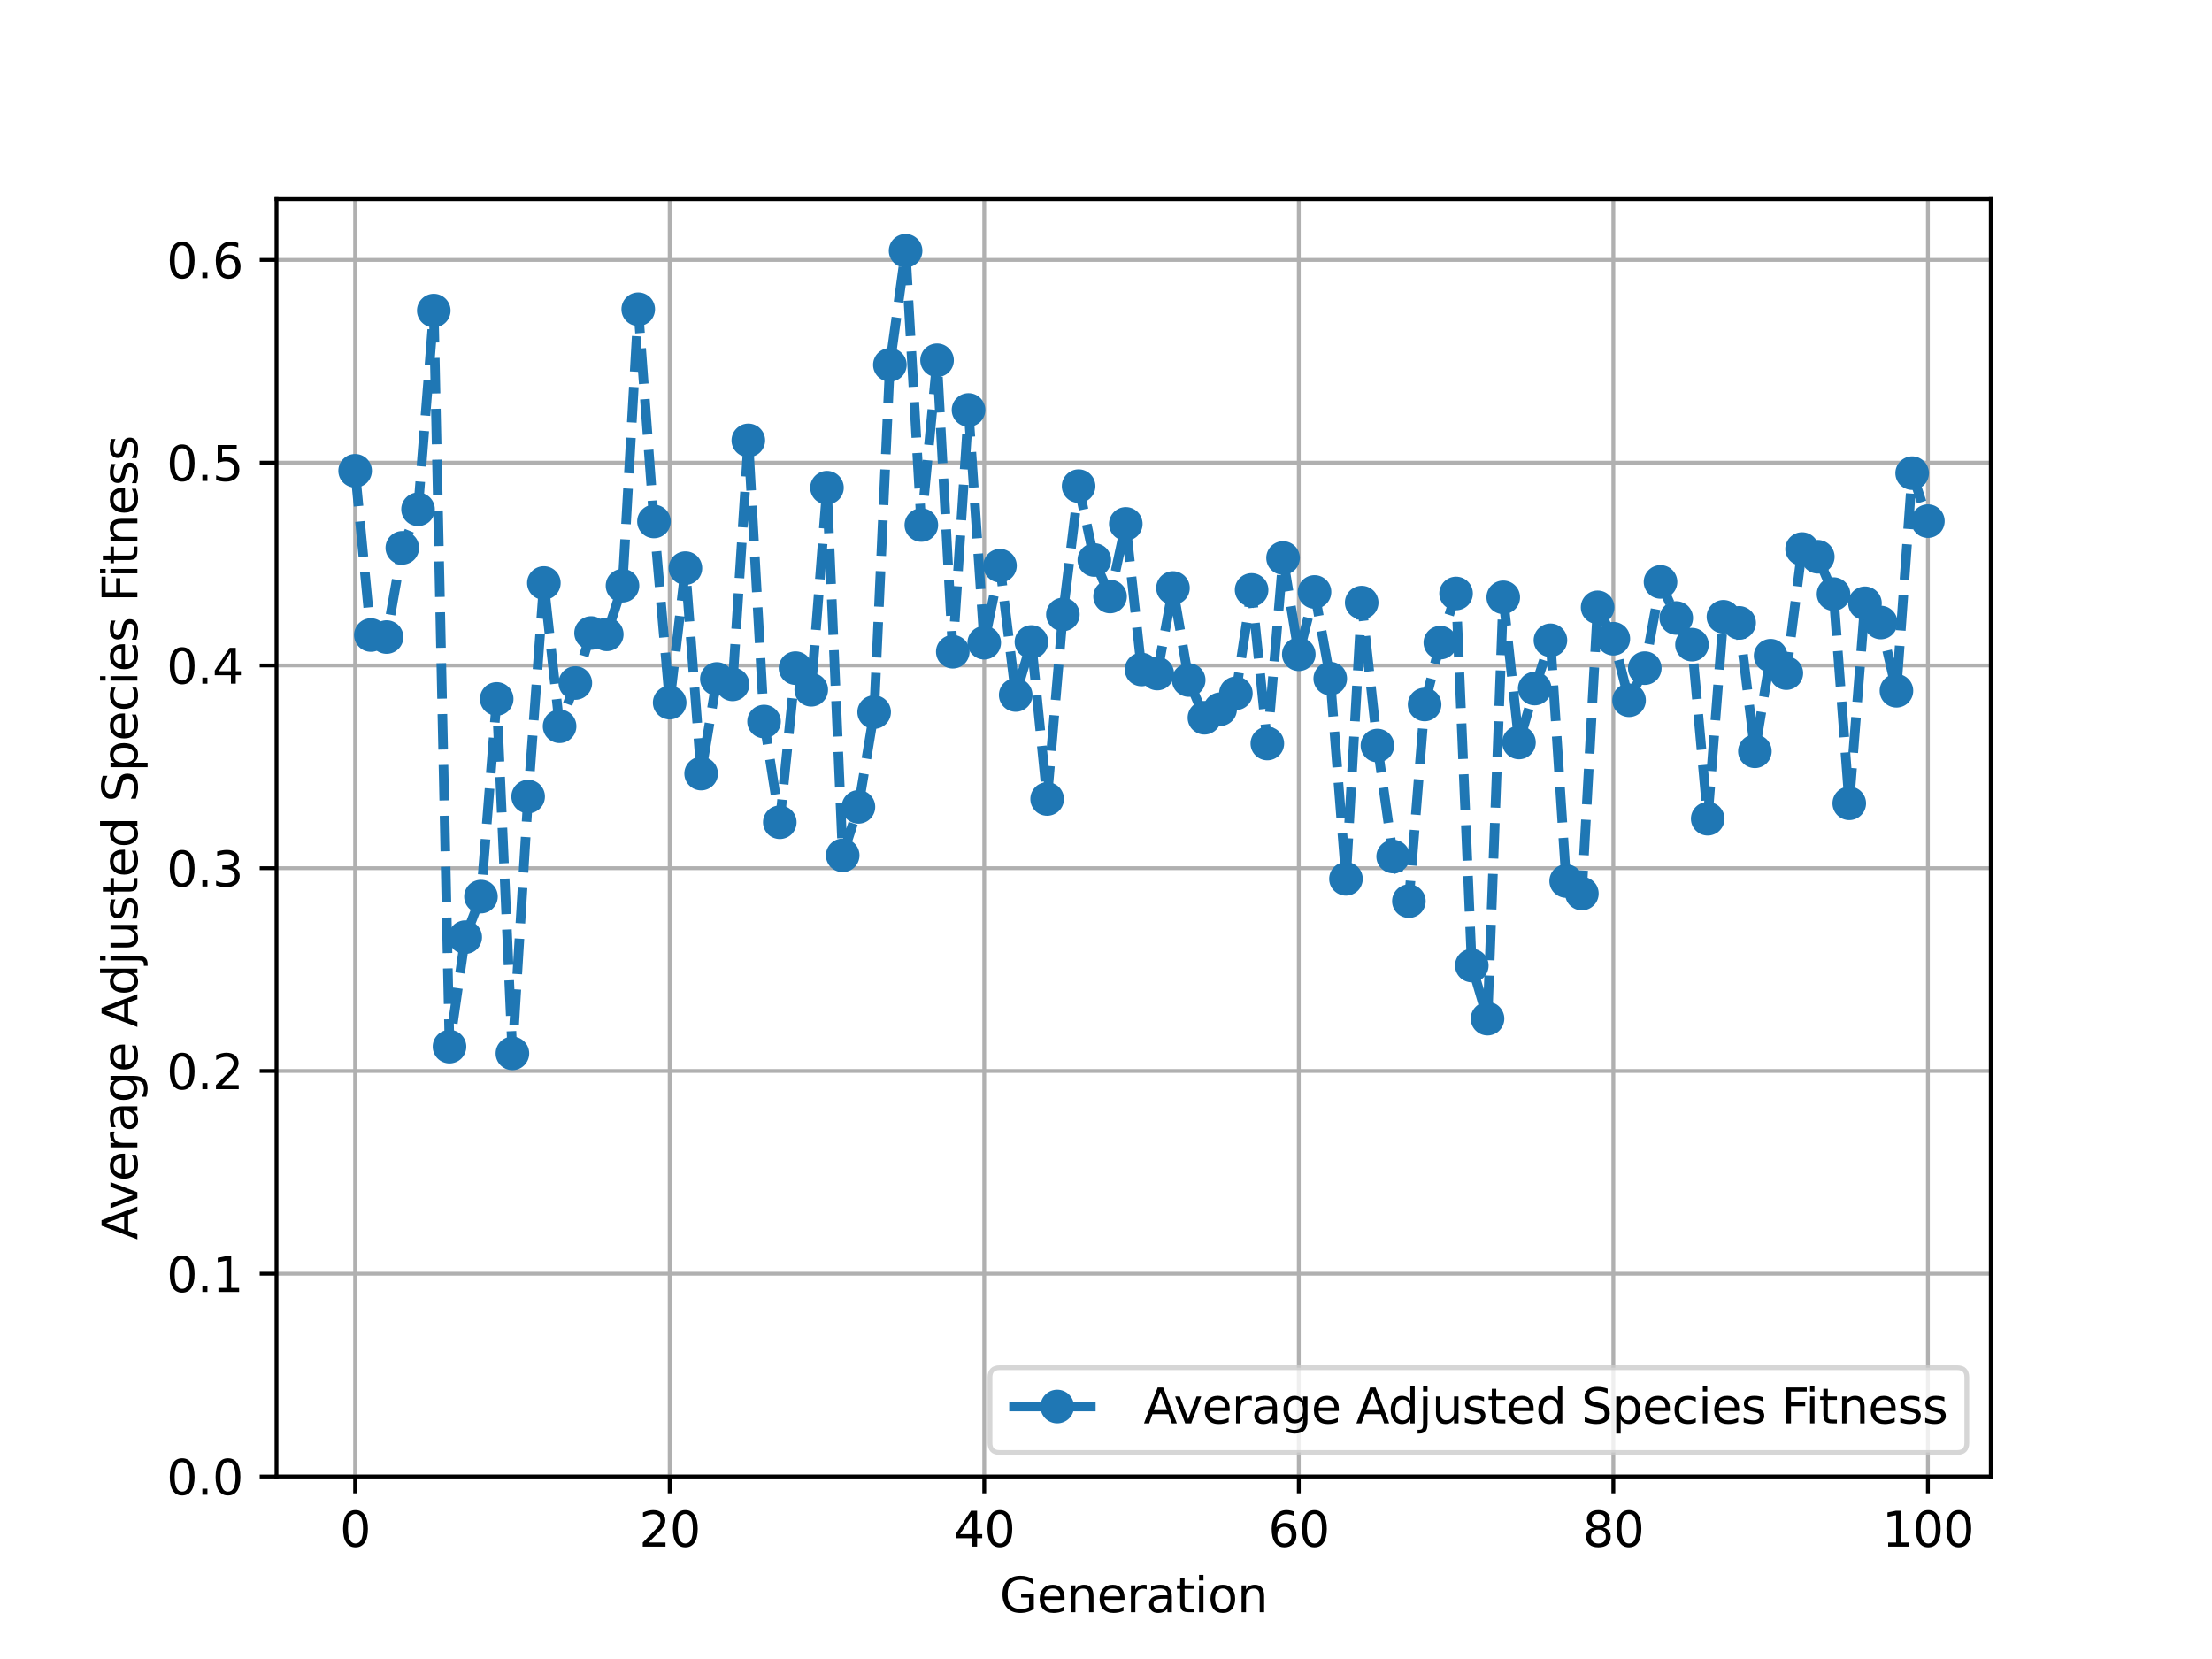 <?xml version="1.0" encoding="utf-8" standalone="no"?>
<!DOCTYPE svg PUBLIC "-//W3C//DTD SVG 1.1//EN"
  "http://www.w3.org/Graphics/SVG/1.1/DTD/svg11.dtd">
<svg xmlns:xlink="http://www.w3.org/1999/xlink" width="460.8pt" height="345.6pt" viewBox="0 0 460.8 345.6" xmlns="http://www.w3.org/2000/svg" version="1.1">
 <defs>
  <style type="text/css">*{stroke-linejoin: round; stroke-linecap: butt}</style>
 </defs>
 <g id="figure_1">
  <g id="patch_1">
   <path d="M 0 345.6 
L 460.8 345.6 
L 460.8 0 
L 0 0 
z
" style="fill: #ffffff"/>
  </g>
  <g id="axes_1">
   <g id="patch_2">
    <path d="M 57.6 307.584 
L 414.72 307.584 
L 414.72 41.472 
L 57.6 41.472 
z
" style="fill: #ffffff"/>
   </g>
   <g id="matplotlib.axis_1">
    <g id="xtick_1">
     <g id="line2d_1">
      <path d="M 73.982 307.584 
L 73.982 41.472 
" clip-path="url(#p9b5a0e0f3c)" style="fill: none; stroke: #b0b0b0; stroke-width: 0.8; stroke-linecap: square"/>
     </g>
     <g id="line2d_2">
      <defs>
       <path id="m489ef07f42" d="M 0 0 
L 0 3.5 
" style="stroke: #000000; stroke-width: 0.8"/>
      </defs>
      <g>
       <use xlink:href="#m489ef07f42" x="73.982" y="307.584" style="stroke: #000000; stroke-width: 0.8"/>
      </g>
     </g>
     <g id="text_1">
      <!-- 0 -->
      <g transform="translate(70.8 322.182) scale(0.1 -0.1)">
       <defs>
        <path id="DejaVuSans-30" d="M 2034 4250 
Q 1547 4250 1301 3770 
Q 1056 3291 1056 2328 
Q 1056 1369 1301 889 
Q 1547 409 2034 409 
Q 2525 409 2770 889 
Q 3016 1369 3016 2328 
Q 3016 3291 2770 3770 
Q 2525 4250 2034 4250 
z
M 2034 4750 
Q 2819 4750 3233 4129 
Q 3647 3509 3647 2328 
Q 3647 1150 3233 529 
Q 2819 -91 2034 -91 
Q 1250 -91 836 529 
Q 422 1150 422 2328 
Q 422 3509 836 4129 
Q 1250 4750 2034 4750 
z
" transform="scale(0.016)"/>
       </defs>
       <use xlink:href="#DejaVuSans-30"/>
      </g>
     </g>
    </g>
    <g id="xtick_2">
     <g id="line2d_3">
      <path d="M 139.508 307.584 
L 139.508 41.472 
" clip-path="url(#p9b5a0e0f3c)" style="fill: none; stroke: #b0b0b0; stroke-width: 0.8; stroke-linecap: square"/>
     </g>
     <g id="line2d_4">
      <g>
       <use xlink:href="#m489ef07f42" x="139.508" y="307.584" style="stroke: #000000; stroke-width: 0.8"/>
      </g>
     </g>
     <g id="text_2">
      <!-- 20 -->
      <g transform="translate(133.146 322.182) scale(0.1 -0.1)">
       <defs>
        <path id="DejaVuSans-32" d="M 1228 531 
L 3431 531 
L 3431 0 
L 469 0 
L 469 531 
Q 828 903 1448 1529 
Q 2069 2156 2228 2338 
Q 2531 2678 2651 2914 
Q 2772 3150 2772 3378 
Q 2772 3750 2511 3984 
Q 2250 4219 1831 4219 
Q 1534 4219 1204 4116 
Q 875 4013 500 3803 
L 500 4441 
Q 881 4594 1212 4672 
Q 1544 4750 1819 4750 
Q 2544 4750 2975 4387 
Q 3406 4025 3406 3419 
Q 3406 3131 3298 2873 
Q 3191 2616 2906 2266 
Q 2828 2175 2409 1742 
Q 1991 1309 1228 531 
z
" transform="scale(0.016)"/>
       </defs>
       <use xlink:href="#DejaVuSans-32"/>
       <use xlink:href="#DejaVuSans-30" x="63.623"/>
      </g>
     </g>
    </g>
    <g id="xtick_3">
     <g id="line2d_5">
      <path d="M 205.035 307.584 
L 205.035 41.472 
" clip-path="url(#p9b5a0e0f3c)" style="fill: none; stroke: #b0b0b0; stroke-width: 0.8; stroke-linecap: square"/>
     </g>
     <g id="line2d_6">
      <g>
       <use xlink:href="#m489ef07f42" x="205.035" y="307.584" style="stroke: #000000; stroke-width: 0.8"/>
      </g>
     </g>
     <g id="text_3">
      <!-- 40 -->
      <g transform="translate(198.672 322.182) scale(0.1 -0.1)">
       <defs>
        <path id="DejaVuSans-34" d="M 2419 4116 
L 825 1625 
L 2419 1625 
L 2419 4116 
z
M 2253 4666 
L 3047 4666 
L 3047 1625 
L 3713 1625 
L 3713 1100 
L 3047 1100 
L 3047 0 
L 2419 0 
L 2419 1100 
L 313 1100 
L 313 1709 
L 2253 4666 
z
" transform="scale(0.016)"/>
       </defs>
       <use xlink:href="#DejaVuSans-34"/>
       <use xlink:href="#DejaVuSans-30" x="63.623"/>
      </g>
     </g>
    </g>
    <g id="xtick_4">
     <g id="line2d_7">
      <path d="M 270.561 307.584 
L 270.561 41.472 
" clip-path="url(#p9b5a0e0f3c)" style="fill: none; stroke: #b0b0b0; stroke-width: 0.8; stroke-linecap: square"/>
     </g>
     <g id="line2d_8">
      <g>
       <use xlink:href="#m489ef07f42" x="270.561" y="307.584" style="stroke: #000000; stroke-width: 0.8"/>
      </g>
     </g>
     <g id="text_4">
      <!-- 60 -->
      <g transform="translate(264.199 322.182) scale(0.1 -0.1)">
       <defs>
        <path id="DejaVuSans-36" d="M 2113 2584 
Q 1688 2584 1439 2293 
Q 1191 2003 1191 1497 
Q 1191 994 1439 701 
Q 1688 409 2113 409 
Q 2538 409 2786 701 
Q 3034 994 3034 1497 
Q 3034 2003 2786 2293 
Q 2538 2584 2113 2584 
z
M 3366 4563 
L 3366 3988 
Q 3128 4100 2886 4159 
Q 2644 4219 2406 4219 
Q 1781 4219 1451 3797 
Q 1122 3375 1075 2522 
Q 1259 2794 1537 2939 
Q 1816 3084 2150 3084 
Q 2853 3084 3261 2657 
Q 3669 2231 3669 1497 
Q 3669 778 3244 343 
Q 2819 -91 2113 -91 
Q 1303 -91 875 529 
Q 447 1150 447 2328 
Q 447 3434 972 4092 
Q 1497 4750 2381 4750 
Q 2619 4750 2861 4703 
Q 3103 4656 3366 4563 
z
" transform="scale(0.016)"/>
       </defs>
       <use xlink:href="#DejaVuSans-36"/>
       <use xlink:href="#DejaVuSans-30" x="63.623"/>
      </g>
     </g>
    </g>
    <g id="xtick_5">
     <g id="line2d_9">
      <path d="M 336.088 307.584 
L 336.088 41.472 
" clip-path="url(#p9b5a0e0f3c)" style="fill: none; stroke: #b0b0b0; stroke-width: 0.8; stroke-linecap: square"/>
     </g>
     <g id="line2d_10">
      <g>
       <use xlink:href="#m489ef07f42" x="336.088" y="307.584" style="stroke: #000000; stroke-width: 0.8"/>
      </g>
     </g>
     <g id="text_5">
      <!-- 80 -->
      <g transform="translate(329.726 322.182) scale(0.1 -0.1)">
       <defs>
        <path id="DejaVuSans-38" d="M 2034 2216 
Q 1584 2216 1326 1975 
Q 1069 1734 1069 1313 
Q 1069 891 1326 650 
Q 1584 409 2034 409 
Q 2484 409 2743 651 
Q 3003 894 3003 1313 
Q 3003 1734 2745 1975 
Q 2488 2216 2034 2216 
z
M 1403 2484 
Q 997 2584 770 2862 
Q 544 3141 544 3541 
Q 544 4100 942 4425 
Q 1341 4750 2034 4750 
Q 2731 4750 3128 4425 
Q 3525 4100 3525 3541 
Q 3525 3141 3298 2862 
Q 3072 2584 2669 2484 
Q 3125 2378 3379 2068 
Q 3634 1759 3634 1313 
Q 3634 634 3220 271 
Q 2806 -91 2034 -91 
Q 1263 -91 848 271 
Q 434 634 434 1313 
Q 434 1759 690 2068 
Q 947 2378 1403 2484 
z
M 1172 3481 
Q 1172 3119 1398 2916 
Q 1625 2713 2034 2713 
Q 2441 2713 2670 2916 
Q 2900 3119 2900 3481 
Q 2900 3844 2670 4047 
Q 2441 4250 2034 4250 
Q 1625 4250 1398 4047 
Q 1172 3844 1172 3481 
z
" transform="scale(0.016)"/>
       </defs>
       <use xlink:href="#DejaVuSans-38"/>
       <use xlink:href="#DejaVuSans-30" x="63.623"/>
      </g>
     </g>
    </g>
    <g id="xtick_6">
     <g id="line2d_11">
      <path d="M 401.615 307.584 
L 401.615 41.472 
" clip-path="url(#p9b5a0e0f3c)" style="fill: none; stroke: #b0b0b0; stroke-width: 0.8; stroke-linecap: square"/>
     </g>
     <g id="line2d_12">
      <g>
       <use xlink:href="#m489ef07f42" x="401.615" y="307.584" style="stroke: #000000; stroke-width: 0.8"/>
      </g>
     </g>
     <g id="text_6">
      <!-- 100 -->
      <g transform="translate(392.071 322.182) scale(0.1 -0.1)">
       <defs>
        <path id="DejaVuSans-31" d="M 794 531 
L 1825 531 
L 1825 4091 
L 703 3866 
L 703 4441 
L 1819 4666 
L 2450 4666 
L 2450 531 
L 3481 531 
L 3481 0 
L 794 0 
L 794 531 
z
" transform="scale(0.016)"/>
       </defs>
       <use xlink:href="#DejaVuSans-31"/>
       <use xlink:href="#DejaVuSans-30" x="63.623"/>
       <use xlink:href="#DejaVuSans-30" x="127.246"/>
      </g>
     </g>
    </g>
    <g id="text_7">
     <!-- Generation -->
     <g transform="translate(208.267 335.861) scale(0.1 -0.1)">
      <defs>
       <path id="DejaVuSans-47" d="M 3809 666 
L 3809 1919 
L 2778 1919 
L 2778 2438 
L 4434 2438 
L 4434 434 
Q 4069 175 3628 42 
Q 3188 -91 2688 -91 
Q 1594 -91 976 548 
Q 359 1188 359 2328 
Q 359 3472 976 4111 
Q 1594 4750 2688 4750 
Q 3144 4750 3555 4637 
Q 3966 4525 4313 4306 
L 4313 3634 
Q 3963 3931 3569 4081 
Q 3175 4231 2741 4231 
Q 1884 4231 1454 3753 
Q 1025 3275 1025 2328 
Q 1025 1384 1454 906 
Q 1884 428 2741 428 
Q 3075 428 3337 486 
Q 3600 544 3809 666 
z
" transform="scale(0.016)"/>
       <path id="DejaVuSans-65" d="M 3597 1894 
L 3597 1613 
L 953 1613 
Q 991 1019 1311 708 
Q 1631 397 2203 397 
Q 2534 397 2845 478 
Q 3156 559 3463 722 
L 3463 178 
Q 3153 47 2828 -22 
Q 2503 -91 2169 -91 
Q 1331 -91 842 396 
Q 353 884 353 1716 
Q 353 2575 817 3079 
Q 1281 3584 2069 3584 
Q 2775 3584 3186 3129 
Q 3597 2675 3597 1894 
z
M 3022 2063 
Q 3016 2534 2758 2815 
Q 2500 3097 2075 3097 
Q 1594 3097 1305 2825 
Q 1016 2553 972 2059 
L 3022 2063 
z
" transform="scale(0.016)"/>
       <path id="DejaVuSans-6e" d="M 3513 2113 
L 3513 0 
L 2938 0 
L 2938 2094 
Q 2938 2591 2744 2837 
Q 2550 3084 2163 3084 
Q 1697 3084 1428 2787 
Q 1159 2491 1159 1978 
L 1159 0 
L 581 0 
L 581 3500 
L 1159 3500 
L 1159 2956 
Q 1366 3272 1645 3428 
Q 1925 3584 2291 3584 
Q 2894 3584 3203 3211 
Q 3513 2838 3513 2113 
z
" transform="scale(0.016)"/>
       <path id="DejaVuSans-72" d="M 2631 2963 
Q 2534 3019 2420 3045 
Q 2306 3072 2169 3072 
Q 1681 3072 1420 2755 
Q 1159 2438 1159 1844 
L 1159 0 
L 581 0 
L 581 3500 
L 1159 3500 
L 1159 2956 
Q 1341 3275 1631 3429 
Q 1922 3584 2338 3584 
Q 2397 3584 2469 3576 
Q 2541 3569 2628 3553 
L 2631 2963 
z
" transform="scale(0.016)"/>
       <path id="DejaVuSans-61" d="M 2194 1759 
Q 1497 1759 1228 1600 
Q 959 1441 959 1056 
Q 959 750 1161 570 
Q 1363 391 1709 391 
Q 2188 391 2477 730 
Q 2766 1069 2766 1631 
L 2766 1759 
L 2194 1759 
z
M 3341 1997 
L 3341 0 
L 2766 0 
L 2766 531 
Q 2569 213 2275 61 
Q 1981 -91 1556 -91 
Q 1019 -91 701 211 
Q 384 513 384 1019 
Q 384 1609 779 1909 
Q 1175 2209 1959 2209 
L 2766 2209 
L 2766 2266 
Q 2766 2663 2505 2880 
Q 2244 3097 1772 3097 
Q 1472 3097 1187 3025 
Q 903 2953 641 2809 
L 641 3341 
Q 956 3463 1253 3523 
Q 1550 3584 1831 3584 
Q 2591 3584 2966 3190 
Q 3341 2797 3341 1997 
z
" transform="scale(0.016)"/>
       <path id="DejaVuSans-74" d="M 1172 4494 
L 1172 3500 
L 2356 3500 
L 2356 3053 
L 1172 3053 
L 1172 1153 
Q 1172 725 1289 603 
Q 1406 481 1766 481 
L 2356 481 
L 2356 0 
L 1766 0 
Q 1100 0 847 248 
Q 594 497 594 1153 
L 594 3053 
L 172 3053 
L 172 3500 
L 594 3500 
L 594 4494 
L 1172 4494 
z
" transform="scale(0.016)"/>
       <path id="DejaVuSans-69" d="M 603 3500 
L 1178 3500 
L 1178 0 
L 603 0 
L 603 3500 
z
M 603 4863 
L 1178 4863 
L 1178 4134 
L 603 4134 
L 603 4863 
z
" transform="scale(0.016)"/>
       <path id="DejaVuSans-6f" d="M 1959 3097 
Q 1497 3097 1228 2736 
Q 959 2375 959 1747 
Q 959 1119 1226 758 
Q 1494 397 1959 397 
Q 2419 397 2687 759 
Q 2956 1122 2956 1747 
Q 2956 2369 2687 2733 
Q 2419 3097 1959 3097 
z
M 1959 3584 
Q 2709 3584 3137 3096 
Q 3566 2609 3566 1747 
Q 3566 888 3137 398 
Q 2709 -91 1959 -91 
Q 1206 -91 779 398 
Q 353 888 353 1747 
Q 353 2609 779 3096 
Q 1206 3584 1959 3584 
z
" transform="scale(0.016)"/>
      </defs>
      <use xlink:href="#DejaVuSans-47"/>
      <use xlink:href="#DejaVuSans-65" x="77.49"/>
      <use xlink:href="#DejaVuSans-6e" x="139.014"/>
      <use xlink:href="#DejaVuSans-65" x="202.393"/>
      <use xlink:href="#DejaVuSans-72" x="263.916"/>
      <use xlink:href="#DejaVuSans-61" x="305.029"/>
      <use xlink:href="#DejaVuSans-74" x="366.309"/>
      <use xlink:href="#DejaVuSans-69" x="405.518"/>
      <use xlink:href="#DejaVuSans-6f" x="433.301"/>
      <use xlink:href="#DejaVuSans-6e" x="494.482"/>
     </g>
    </g>
   </g>
   <g id="matplotlib.axis_2">
    <g id="ytick_1">
     <g id="line2d_13">
      <path d="M 57.6 307.584 
L 414.72 307.584 
" clip-path="url(#p9b5a0e0f3c)" style="fill: none; stroke: #b0b0b0; stroke-width: 0.8; stroke-linecap: square"/>
     </g>
     <g id="line2d_14">
      <defs>
       <path id="m8c77212776" d="M 0 0 
L -3.5 0 
" style="stroke: #000000; stroke-width: 0.8"/>
      </defs>
      <g>
       <use xlink:href="#m8c77212776" x="57.6" y="307.584" style="stroke: #000000; stroke-width: 0.8"/>
      </g>
     </g>
     <g id="text_8">
      <!-- 0.0 -->
      <g transform="translate(34.697 311.383) scale(0.1 -0.1)">
       <defs>
        <path id="DejaVuSans-2e" d="M 684 794 
L 1344 794 
L 1344 0 
L 684 0 
L 684 794 
z
" transform="scale(0.016)"/>
       </defs>
       <use xlink:href="#DejaVuSans-30"/>
       <use xlink:href="#DejaVuSans-2e" x="63.623"/>
       <use xlink:href="#DejaVuSans-30" x="95.41"/>
      </g>
     </g>
    </g>
    <g id="ytick_2">
     <g id="line2d_15">
      <path d="M 57.6 265.344 
L 414.72 265.344 
" clip-path="url(#p9b5a0e0f3c)" style="fill: none; stroke: #b0b0b0; stroke-width: 0.8; stroke-linecap: square"/>
     </g>
     <g id="line2d_16">
      <g>
       <use xlink:href="#m8c77212776" x="57.6" y="265.344" style="stroke: #000000; stroke-width: 0.8"/>
      </g>
     </g>
     <g id="text_9">
      <!-- 0.1 -->
      <g transform="translate(34.697 269.143) scale(0.1 -0.1)">
       <use xlink:href="#DejaVuSans-30"/>
       <use xlink:href="#DejaVuSans-2e" x="63.623"/>
       <use xlink:href="#DejaVuSans-31" x="95.41"/>
      </g>
     </g>
    </g>
    <g id="ytick_3">
     <g id="line2d_17">
      <path d="M 57.6 223.104 
L 414.72 223.104 
" clip-path="url(#p9b5a0e0f3c)" style="fill: none; stroke: #b0b0b0; stroke-width: 0.8; stroke-linecap: square"/>
     </g>
     <g id="line2d_18">
      <g>
       <use xlink:href="#m8c77212776" x="57.6" y="223.104" style="stroke: #000000; stroke-width: 0.8"/>
      </g>
     </g>
     <g id="text_10">
      <!-- 0.2 -->
      <g transform="translate(34.697 226.903) scale(0.1 -0.1)">
       <use xlink:href="#DejaVuSans-30"/>
       <use xlink:href="#DejaVuSans-2e" x="63.623"/>
       <use xlink:href="#DejaVuSans-32" x="95.41"/>
      </g>
     </g>
    </g>
    <g id="ytick_4">
     <g id="line2d_19">
      <path d="M 57.6 180.864 
L 414.72 180.864 
" clip-path="url(#p9b5a0e0f3c)" style="fill: none; stroke: #b0b0b0; stroke-width: 0.8; stroke-linecap: square"/>
     </g>
     <g id="line2d_20">
      <g>
       <use xlink:href="#m8c77212776" x="57.6" y="180.864" style="stroke: #000000; stroke-width: 0.8"/>
      </g>
     </g>
     <g id="text_11">
      <!-- 0.3 -->
      <g transform="translate(34.697 184.663) scale(0.1 -0.1)">
       <defs>
        <path id="DejaVuSans-33" d="M 2597 2516 
Q 3050 2419 3304 2112 
Q 3559 1806 3559 1356 
Q 3559 666 3084 287 
Q 2609 -91 1734 -91 
Q 1441 -91 1130 -33 
Q 819 25 488 141 
L 488 750 
Q 750 597 1062 519 
Q 1375 441 1716 441 
Q 2309 441 2620 675 
Q 2931 909 2931 1356 
Q 2931 1769 2642 2001 
Q 2353 2234 1838 2234 
L 1294 2234 
L 1294 2753 
L 1863 2753 
Q 2328 2753 2575 2939 
Q 2822 3125 2822 3475 
Q 2822 3834 2567 4026 
Q 2313 4219 1838 4219 
Q 1578 4219 1281 4162 
Q 984 4106 628 3988 
L 628 4550 
Q 988 4650 1302 4700 
Q 1616 4750 1894 4750 
Q 2613 4750 3031 4423 
Q 3450 4097 3450 3541 
Q 3450 3153 3228 2886 
Q 3006 2619 2597 2516 
z
" transform="scale(0.016)"/>
       </defs>
       <use xlink:href="#DejaVuSans-30"/>
       <use xlink:href="#DejaVuSans-2e" x="63.623"/>
       <use xlink:href="#DejaVuSans-33" x="95.41"/>
      </g>
     </g>
    </g>
    <g id="ytick_5">
     <g id="line2d_21">
      <path d="M 57.6 138.624 
L 414.72 138.624 
" clip-path="url(#p9b5a0e0f3c)" style="fill: none; stroke: #b0b0b0; stroke-width: 0.8; stroke-linecap: square"/>
     </g>
     <g id="line2d_22">
      <g>
       <use xlink:href="#m8c77212776" x="57.6" y="138.624" style="stroke: #000000; stroke-width: 0.8"/>
      </g>
     </g>
     <g id="text_12">
      <!-- 0.4 -->
      <g transform="translate(34.697 142.423) scale(0.1 -0.1)">
       <use xlink:href="#DejaVuSans-30"/>
       <use xlink:href="#DejaVuSans-2e" x="63.623"/>
       <use xlink:href="#DejaVuSans-34" x="95.41"/>
      </g>
     </g>
    </g>
    <g id="ytick_6">
     <g id="line2d_23">
      <path d="M 57.6 96.384 
L 414.72 96.384 
" clip-path="url(#p9b5a0e0f3c)" style="fill: none; stroke: #b0b0b0; stroke-width: 0.8; stroke-linecap: square"/>
     </g>
     <g id="line2d_24">
      <g>
       <use xlink:href="#m8c77212776" x="57.6" y="96.384" style="stroke: #000000; stroke-width: 0.8"/>
      </g>
     </g>
     <g id="text_13">
      <!-- 0.5 -->
      <g transform="translate(34.697 100.183) scale(0.1 -0.1)">
       <defs>
        <path id="DejaVuSans-35" d="M 691 4666 
L 3169 4666 
L 3169 4134 
L 1269 4134 
L 1269 2991 
Q 1406 3038 1543 3061 
Q 1681 3084 1819 3084 
Q 2600 3084 3056 2656 
Q 3513 2228 3513 1497 
Q 3513 744 3044 326 
Q 2575 -91 1722 -91 
Q 1428 -91 1123 -41 
Q 819 9 494 109 
L 494 744 
Q 775 591 1075 516 
Q 1375 441 1709 441 
Q 2250 441 2565 725 
Q 2881 1009 2881 1497 
Q 2881 1984 2565 2268 
Q 2250 2553 1709 2553 
Q 1456 2553 1204 2497 
Q 953 2441 691 2322 
L 691 4666 
z
" transform="scale(0.016)"/>
       </defs>
       <use xlink:href="#DejaVuSans-30"/>
       <use xlink:href="#DejaVuSans-2e" x="63.623"/>
       <use xlink:href="#DejaVuSans-35" x="95.41"/>
      </g>
     </g>
    </g>
    <g id="ytick_7">
     <g id="line2d_25">
      <path d="M 57.6 54.144 
L 414.72 54.144 
" clip-path="url(#p9b5a0e0f3c)" style="fill: none; stroke: #b0b0b0; stroke-width: 0.8; stroke-linecap: square"/>
     </g>
     <g id="line2d_26">
      <g>
       <use xlink:href="#m8c77212776" x="57.6" y="54.144" style="stroke: #000000; stroke-width: 0.8"/>
      </g>
     </g>
     <g id="text_14">
      <!-- 0.6 -->
      <g transform="translate(34.697 57.943) scale(0.1 -0.1)">
       <use xlink:href="#DejaVuSans-30"/>
       <use xlink:href="#DejaVuSans-2e" x="63.623"/>
       <use xlink:href="#DejaVuSans-36" x="95.41"/>
      </g>
     </g>
    </g>
    <g id="text_15">
     <!-- Average Adjusted Species Fitness -->
     <g transform="translate(28.617 258.27) rotate(-90) scale(0.1 -0.1)">
      <defs>
       <path id="DejaVuSans-41" d="M 2188 4044 
L 1331 1722 
L 3047 1722 
L 2188 4044 
z
M 1831 4666 
L 2547 4666 
L 4325 0 
L 3669 0 
L 3244 1197 
L 1141 1197 
L 716 0 
L 50 0 
L 1831 4666 
z
" transform="scale(0.016)"/>
       <path id="DejaVuSans-76" d="M 191 3500 
L 800 3500 
L 1894 563 
L 2988 3500 
L 3597 3500 
L 2284 0 
L 1503 0 
L 191 3500 
z
" transform="scale(0.016)"/>
       <path id="DejaVuSans-67" d="M 2906 1791 
Q 2906 2416 2648 2759 
Q 2391 3103 1925 3103 
Q 1463 3103 1205 2759 
Q 947 2416 947 1791 
Q 947 1169 1205 825 
Q 1463 481 1925 481 
Q 2391 481 2648 825 
Q 2906 1169 2906 1791 
z
M 3481 434 
Q 3481 -459 3084 -895 
Q 2688 -1331 1869 -1331 
Q 1566 -1331 1297 -1286 
Q 1028 -1241 775 -1147 
L 775 -588 
Q 1028 -725 1275 -790 
Q 1522 -856 1778 -856 
Q 2344 -856 2625 -561 
Q 2906 -266 2906 331 
L 2906 616 
Q 2728 306 2450 153 
Q 2172 0 1784 0 
Q 1141 0 747 490 
Q 353 981 353 1791 
Q 353 2603 747 3093 
Q 1141 3584 1784 3584 
Q 2172 3584 2450 3431 
Q 2728 3278 2906 2969 
L 2906 3500 
L 3481 3500 
L 3481 434 
z
" transform="scale(0.016)"/>
       <path id="DejaVuSans-20" transform="scale(0.016)"/>
       <path id="DejaVuSans-64" d="M 2906 2969 
L 2906 4863 
L 3481 4863 
L 3481 0 
L 2906 0 
L 2906 525 
Q 2725 213 2448 61 
Q 2172 -91 1784 -91 
Q 1150 -91 751 415 
Q 353 922 353 1747 
Q 353 2572 751 3078 
Q 1150 3584 1784 3584 
Q 2172 3584 2448 3432 
Q 2725 3281 2906 2969 
z
M 947 1747 
Q 947 1113 1208 752 
Q 1469 391 1925 391 
Q 2381 391 2643 752 
Q 2906 1113 2906 1747 
Q 2906 2381 2643 2742 
Q 2381 3103 1925 3103 
Q 1469 3103 1208 2742 
Q 947 2381 947 1747 
z
" transform="scale(0.016)"/>
       <path id="DejaVuSans-6a" d="M 603 3500 
L 1178 3500 
L 1178 -63 
Q 1178 -731 923 -1031 
Q 669 -1331 103 -1331 
L -116 -1331 
L -116 -844 
L 38 -844 
Q 366 -844 484 -692 
Q 603 -541 603 -63 
L 603 3500 
z
M 603 4863 
L 1178 4863 
L 1178 4134 
L 603 4134 
L 603 4863 
z
" transform="scale(0.016)"/>
       <path id="DejaVuSans-75" d="M 544 1381 
L 544 3500 
L 1119 3500 
L 1119 1403 
Q 1119 906 1312 657 
Q 1506 409 1894 409 
Q 2359 409 2629 706 
Q 2900 1003 2900 1516 
L 2900 3500 
L 3475 3500 
L 3475 0 
L 2900 0 
L 2900 538 
Q 2691 219 2414 64 
Q 2138 -91 1772 -91 
Q 1169 -91 856 284 
Q 544 659 544 1381 
z
M 1991 3584 
L 1991 3584 
z
" transform="scale(0.016)"/>
       <path id="DejaVuSans-73" d="M 2834 3397 
L 2834 2853 
Q 2591 2978 2328 3040 
Q 2066 3103 1784 3103 
Q 1356 3103 1142 2972 
Q 928 2841 928 2578 
Q 928 2378 1081 2264 
Q 1234 2150 1697 2047 
L 1894 2003 
Q 2506 1872 2764 1633 
Q 3022 1394 3022 966 
Q 3022 478 2636 193 
Q 2250 -91 1575 -91 
Q 1294 -91 989 -36 
Q 684 19 347 128 
L 347 722 
Q 666 556 975 473 
Q 1284 391 1588 391 
Q 1994 391 2212 530 
Q 2431 669 2431 922 
Q 2431 1156 2273 1281 
Q 2116 1406 1581 1522 
L 1381 1569 
Q 847 1681 609 1914 
Q 372 2147 372 2553 
Q 372 3047 722 3315 
Q 1072 3584 1716 3584 
Q 2034 3584 2315 3537 
Q 2597 3491 2834 3397 
z
" transform="scale(0.016)"/>
       <path id="DejaVuSans-53" d="M 3425 4513 
L 3425 3897 
Q 3066 4069 2747 4153 
Q 2428 4238 2131 4238 
Q 1616 4238 1336 4038 
Q 1056 3838 1056 3469 
Q 1056 3159 1242 3001 
Q 1428 2844 1947 2747 
L 2328 2669 
Q 3034 2534 3370 2195 
Q 3706 1856 3706 1288 
Q 3706 609 3251 259 
Q 2797 -91 1919 -91 
Q 1588 -91 1214 -16 
Q 841 59 441 206 
L 441 856 
Q 825 641 1194 531 
Q 1563 422 1919 422 
Q 2459 422 2753 634 
Q 3047 847 3047 1241 
Q 3047 1584 2836 1778 
Q 2625 1972 2144 2069 
L 1759 2144 
Q 1053 2284 737 2584 
Q 422 2884 422 3419 
Q 422 4038 858 4394 
Q 1294 4750 2059 4750 
Q 2388 4750 2728 4690 
Q 3069 4631 3425 4513 
z
" transform="scale(0.016)"/>
       <path id="DejaVuSans-70" d="M 1159 525 
L 1159 -1331 
L 581 -1331 
L 581 3500 
L 1159 3500 
L 1159 2969 
Q 1341 3281 1617 3432 
Q 1894 3584 2278 3584 
Q 2916 3584 3314 3078 
Q 3713 2572 3713 1747 
Q 3713 922 3314 415 
Q 2916 -91 2278 -91 
Q 1894 -91 1617 61 
Q 1341 213 1159 525 
z
M 3116 1747 
Q 3116 2381 2855 2742 
Q 2594 3103 2138 3103 
Q 1681 3103 1420 2742 
Q 1159 2381 1159 1747 
Q 1159 1113 1420 752 
Q 1681 391 2138 391 
Q 2594 391 2855 752 
Q 3116 1113 3116 1747 
z
" transform="scale(0.016)"/>
       <path id="DejaVuSans-63" d="M 3122 3366 
L 3122 2828 
Q 2878 2963 2633 3030 
Q 2388 3097 2138 3097 
Q 1578 3097 1268 2742 
Q 959 2388 959 1747 
Q 959 1106 1268 751 
Q 1578 397 2138 397 
Q 2388 397 2633 464 
Q 2878 531 3122 666 
L 3122 134 
Q 2881 22 2623 -34 
Q 2366 -91 2075 -91 
Q 1284 -91 818 406 
Q 353 903 353 1747 
Q 353 2603 823 3093 
Q 1294 3584 2113 3584 
Q 2378 3584 2631 3529 
Q 2884 3475 3122 3366 
z
" transform="scale(0.016)"/>
       <path id="DejaVuSans-46" d="M 628 4666 
L 3309 4666 
L 3309 4134 
L 1259 4134 
L 1259 2759 
L 3109 2759 
L 3109 2228 
L 1259 2228 
L 1259 0 
L 628 0 
L 628 4666 
z
" transform="scale(0.016)"/>
      </defs>
      <use xlink:href="#DejaVuSans-41"/>
      <use xlink:href="#DejaVuSans-76" x="62.533"/>
      <use xlink:href="#DejaVuSans-65" x="121.713"/>
      <use xlink:href="#DejaVuSans-72" x="183.236"/>
      <use xlink:href="#DejaVuSans-61" x="224.35"/>
      <use xlink:href="#DejaVuSans-67" x="285.629"/>
      <use xlink:href="#DejaVuSans-65" x="349.105"/>
      <use xlink:href="#DejaVuSans-20" x="410.629"/>
      <use xlink:href="#DejaVuSans-41" x="442.416"/>
      <use xlink:href="#DejaVuSans-64" x="509.074"/>
      <use xlink:href="#DejaVuSans-6a" x="572.551"/>
      <use xlink:href="#DejaVuSans-75" x="600.334"/>
      <use xlink:href="#DejaVuSans-73" x="663.713"/>
      <use xlink:href="#DejaVuSans-74" x="715.812"/>
      <use xlink:href="#DejaVuSans-65" x="755.021"/>
      <use xlink:href="#DejaVuSans-64" x="816.545"/>
      <use xlink:href="#DejaVuSans-20" x="880.021"/>
      <use xlink:href="#DejaVuSans-53" x="911.809"/>
      <use xlink:href="#DejaVuSans-70" x="975.285"/>
      <use xlink:href="#DejaVuSans-65" x="1038.762"/>
      <use xlink:href="#DejaVuSans-63" x="1100.285"/>
      <use xlink:href="#DejaVuSans-69" x="1155.266"/>
      <use xlink:href="#DejaVuSans-65" x="1183.049"/>
      <use xlink:href="#DejaVuSans-73" x="1244.572"/>
      <use xlink:href="#DejaVuSans-20" x="1296.672"/>
      <use xlink:href="#DejaVuSans-46" x="1328.459"/>
      <use xlink:href="#DejaVuSans-69" x="1378.729"/>
      <use xlink:href="#DejaVuSans-74" x="1406.512"/>
      <use xlink:href="#DejaVuSans-6e" x="1445.721"/>
      <use xlink:href="#DejaVuSans-65" x="1509.1"/>
      <use xlink:href="#DejaVuSans-73" x="1570.623"/>
      <use xlink:href="#DejaVuSans-73" x="1622.723"/>
     </g>
    </g>
   </g>
   <g id="line2d_27">
    <path d="M 73.982 98.074 
L 77.258 132.288 
L 80.534 132.71 
L 83.811 114.125 
L 87.087 106.099 
L 90.363 64.704 
L 93.64 218.035 
L 96.916 195.226 
L 100.192 186.778 
L 103.469 145.594 
L 106.745 219.443 
L 110.021 165.939 
L 113.298 121.446 
L 116.574 151.296 
L 119.85 142.285 
L 123.127 131.866 
L 126.403 132.147 
L 129.679 122.01 
L 132.956 64.422 
L 136.232 108.634 
L 139.508 146.368 
L 142.785 118.349 
L 146.061 161.152 
L 149.337 141.44 
L 152.614 142.566 
L 155.89 91.738 
L 159.166 150.31 
L 162.443 171.29 
L 165.719 139.187 
L 168.995 143.693 
L 172.272 101.594 
L 175.548 178.189 
L 178.824 168.086 
L 182.101 148.339 
L 185.377 76.003 
L 188.653 52.243 
L 191.93 109.373 
L 195.206 75.053 
L 198.482 135.773 
L 201.759 85.402 
L 205.035 133.893 
L 208.311 117.842 
L 211.588 144.779 
L 214.864 133.736 
L 218.14 166.442 
L 221.417 128.004 
L 224.693 101.272 
L 227.969 116.659 
L 231.246 124.262 
L 234.522 109.14 
L 237.798 139.469 
L 241.074 140.314 
L 244.351 122.488 
L 247.627 141.665 
L 250.903 149.522 
L 254.18 147.748 
L 257.456 144.432 
L 260.732 122.89 
L 264.009 154.886 
L 267.285 116.237 
L 270.561 136.301 
L 273.838 123.312 
L 277.114 141.37 
L 280.39 183.082 
L 283.667 125.53 
L 286.943 155.309 
L 290.219 178.435 
L 293.496 187.728 
L 296.772 146.755 
L 300.048 133.872 
L 303.325 123.629 
L 306.601 201.139 
L 309.877 212.206 
L 313.154 124.431 
L 316.43 154.675 
L 319.706 143.439 
L 322.983 133.386 
L 326.259 183.539 
L 329.535 186.144 
L 332.812 126.515 
L 336.088 133.062 
L 339.364 145.875 
L 342.641 139.187 
L 345.917 121.221 
L 349.193 128.74 
L 352.47 134.294 
L 355.746 170.557 
L 359.022 128.486 
L 362.299 129.754 
L 365.575 156.506 
L 368.851 136.596 
L 372.128 140.229 
L 375.404 114.378 
L 378.68 115.983 
L 381.957 123.756 
L 385.233 167.347 
L 388.509 125.67 
L 391.786 129.683 
L 395.062 143.904 
L 398.338 98.566 
L 401.615 108.563 
" clip-path="url(#p9b5a0e0f3c)" style="fill: none; stroke-dasharray: 7.4,3.2; stroke-dashoffset: 0; stroke: #1f77b4; stroke-width: 2"/>
    <defs>
     <path id="mde93d65970" d="M 0 3 
C 0.796 3 1.559 2.684 2.121 2.121 
C 2.684 1.559 3 0.796 3 0 
C 3 -0.796 2.684 -1.559 2.121 -2.121 
C 1.559 -2.684 0.796 -3 0 -3 
C -0.796 -3 -1.559 -2.684 -2.121 -2.121 
C -2.684 -1.559 -3 -0.796 -3 0 
C -3 0.796 -2.684 1.559 -2.121 2.121 
C -1.559 2.684 -0.796 3 0 3 
z
" style="stroke: #1f77b4"/>
    </defs>
    <g clip-path="url(#p9b5a0e0f3c)">
     <use xlink:href="#mde93d65970" x="73.982" y="98.074" style="fill: #1f77b4; stroke: #1f77b4"/>
     <use xlink:href="#mde93d65970" x="77.258" y="132.288" style="fill: #1f77b4; stroke: #1f77b4"/>
     <use xlink:href="#mde93d65970" x="80.534" y="132.71" style="fill: #1f77b4; stroke: #1f77b4"/>
     <use xlink:href="#mde93d65970" x="83.811" y="114.125" style="fill: #1f77b4; stroke: #1f77b4"/>
     <use xlink:href="#mde93d65970" x="87.087" y="106.099" style="fill: #1f77b4; stroke: #1f77b4"/>
     <use xlink:href="#mde93d65970" x="90.363" y="64.704" style="fill: #1f77b4; stroke: #1f77b4"/>
     <use xlink:href="#mde93d65970" x="93.64" y="218.035" style="fill: #1f77b4; stroke: #1f77b4"/>
     <use xlink:href="#mde93d65970" x="96.916" y="195.226" style="fill: #1f77b4; stroke: #1f77b4"/>
     <use xlink:href="#mde93d65970" x="100.192" y="186.778" style="fill: #1f77b4; stroke: #1f77b4"/>
     <use xlink:href="#mde93d65970" x="103.469" y="145.594" style="fill: #1f77b4; stroke: #1f77b4"/>
     <use xlink:href="#mde93d65970" x="106.745" y="219.443" style="fill: #1f77b4; stroke: #1f77b4"/>
     <use xlink:href="#mde93d65970" x="110.021" y="165.939" style="fill: #1f77b4; stroke: #1f77b4"/>
     <use xlink:href="#mde93d65970" x="113.298" y="121.446" style="fill: #1f77b4; stroke: #1f77b4"/>
     <use xlink:href="#mde93d65970" x="116.574" y="151.296" style="fill: #1f77b4; stroke: #1f77b4"/>
     <use xlink:href="#mde93d65970" x="119.85" y="142.285" style="fill: #1f77b4; stroke: #1f77b4"/>
     <use xlink:href="#mde93d65970" x="123.127" y="131.866" style="fill: #1f77b4; stroke: #1f77b4"/>
     <use xlink:href="#mde93d65970" x="126.403" y="132.147" style="fill: #1f77b4; stroke: #1f77b4"/>
     <use xlink:href="#mde93d65970" x="129.679" y="122.01" style="fill: #1f77b4; stroke: #1f77b4"/>
     <use xlink:href="#mde93d65970" x="132.956" y="64.422" style="fill: #1f77b4; stroke: #1f77b4"/>
     <use xlink:href="#mde93d65970" x="136.232" y="108.634" style="fill: #1f77b4; stroke: #1f77b4"/>
     <use xlink:href="#mde93d65970" x="139.508" y="146.368" style="fill: #1f77b4; stroke: #1f77b4"/>
     <use xlink:href="#mde93d65970" x="142.785" y="118.349" style="fill: #1f77b4; stroke: #1f77b4"/>
     <use xlink:href="#mde93d65970" x="146.061" y="161.152" style="fill: #1f77b4; stroke: #1f77b4"/>
     <use xlink:href="#mde93d65970" x="149.337" y="141.44" style="fill: #1f77b4; stroke: #1f77b4"/>
     <use xlink:href="#mde93d65970" x="152.614" y="142.566" style="fill: #1f77b4; stroke: #1f77b4"/>
     <use xlink:href="#mde93d65970" x="155.89" y="91.738" style="fill: #1f77b4; stroke: #1f77b4"/>
     <use xlink:href="#mde93d65970" x="159.166" y="150.31" style="fill: #1f77b4; stroke: #1f77b4"/>
     <use xlink:href="#mde93d65970" x="162.443" y="171.29" style="fill: #1f77b4; stroke: #1f77b4"/>
     <use xlink:href="#mde93d65970" x="165.719" y="139.187" style="fill: #1f77b4; stroke: #1f77b4"/>
     <use xlink:href="#mde93d65970" x="168.995" y="143.693" style="fill: #1f77b4; stroke: #1f77b4"/>
     <use xlink:href="#mde93d65970" x="172.272" y="101.594" style="fill: #1f77b4; stroke: #1f77b4"/>
     <use xlink:href="#mde93d65970" x="175.548" y="178.189" style="fill: #1f77b4; stroke: #1f77b4"/>
     <use xlink:href="#mde93d65970" x="178.824" y="168.086" style="fill: #1f77b4; stroke: #1f77b4"/>
     <use xlink:href="#mde93d65970" x="182.101" y="148.339" style="fill: #1f77b4; stroke: #1f77b4"/>
     <use xlink:href="#mde93d65970" x="185.377" y="76.003" style="fill: #1f77b4; stroke: #1f77b4"/>
     <use xlink:href="#mde93d65970" x="188.653" y="52.243" style="fill: #1f77b4; stroke: #1f77b4"/>
     <use xlink:href="#mde93d65970" x="191.93" y="109.373" style="fill: #1f77b4; stroke: #1f77b4"/>
     <use xlink:href="#mde93d65970" x="195.206" y="75.053" style="fill: #1f77b4; stroke: #1f77b4"/>
     <use xlink:href="#mde93d65970" x="198.482" y="135.773" style="fill: #1f77b4; stroke: #1f77b4"/>
     <use xlink:href="#mde93d65970" x="201.759" y="85.402" style="fill: #1f77b4; stroke: #1f77b4"/>
     <use xlink:href="#mde93d65970" x="205.035" y="133.893" style="fill: #1f77b4; stroke: #1f77b4"/>
     <use xlink:href="#mde93d65970" x="208.311" y="117.842" style="fill: #1f77b4; stroke: #1f77b4"/>
     <use xlink:href="#mde93d65970" x="211.588" y="144.779" style="fill: #1f77b4; stroke: #1f77b4"/>
     <use xlink:href="#mde93d65970" x="214.864" y="133.736" style="fill: #1f77b4; stroke: #1f77b4"/>
     <use xlink:href="#mde93d65970" x="218.14" y="166.442" style="fill: #1f77b4; stroke: #1f77b4"/>
     <use xlink:href="#mde93d65970" x="221.417" y="128.004" style="fill: #1f77b4; stroke: #1f77b4"/>
     <use xlink:href="#mde93d65970" x="224.693" y="101.272" style="fill: #1f77b4; stroke: #1f77b4"/>
     <use xlink:href="#mde93d65970" x="227.969" y="116.659" style="fill: #1f77b4; stroke: #1f77b4"/>
     <use xlink:href="#mde93d65970" x="231.246" y="124.262" style="fill: #1f77b4; stroke: #1f77b4"/>
     <use xlink:href="#mde93d65970" x="234.522" y="109.14" style="fill: #1f77b4; stroke: #1f77b4"/>
     <use xlink:href="#mde93d65970" x="237.798" y="139.469" style="fill: #1f77b4; stroke: #1f77b4"/>
     <use xlink:href="#mde93d65970" x="241.074" y="140.314" style="fill: #1f77b4; stroke: #1f77b4"/>
     <use xlink:href="#mde93d65970" x="244.351" y="122.488" style="fill: #1f77b4; stroke: #1f77b4"/>
     <use xlink:href="#mde93d65970" x="247.627" y="141.665" style="fill: #1f77b4; stroke: #1f77b4"/>
     <use xlink:href="#mde93d65970" x="250.903" y="149.522" style="fill: #1f77b4; stroke: #1f77b4"/>
     <use xlink:href="#mde93d65970" x="254.18" y="147.748" style="fill: #1f77b4; stroke: #1f77b4"/>
     <use xlink:href="#mde93d65970" x="257.456" y="144.432" style="fill: #1f77b4; stroke: #1f77b4"/>
     <use xlink:href="#mde93d65970" x="260.732" y="122.89" style="fill: #1f77b4; stroke: #1f77b4"/>
     <use xlink:href="#mde93d65970" x="264.009" y="154.886" style="fill: #1f77b4; stroke: #1f77b4"/>
     <use xlink:href="#mde93d65970" x="267.285" y="116.237" style="fill: #1f77b4; stroke: #1f77b4"/>
     <use xlink:href="#mde93d65970" x="270.561" y="136.301" style="fill: #1f77b4; stroke: #1f77b4"/>
     <use xlink:href="#mde93d65970" x="273.838" y="123.312" style="fill: #1f77b4; stroke: #1f77b4"/>
     <use xlink:href="#mde93d65970" x="277.114" y="141.37" style="fill: #1f77b4; stroke: #1f77b4"/>
     <use xlink:href="#mde93d65970" x="280.39" y="183.082" style="fill: #1f77b4; stroke: #1f77b4"/>
     <use xlink:href="#mde93d65970" x="283.667" y="125.53" style="fill: #1f77b4; stroke: #1f77b4"/>
     <use xlink:href="#mde93d65970" x="286.943" y="155.309" style="fill: #1f77b4; stroke: #1f77b4"/>
     <use xlink:href="#mde93d65970" x="290.219" y="178.435" style="fill: #1f77b4; stroke: #1f77b4"/>
     <use xlink:href="#mde93d65970" x="293.496" y="187.728" style="fill: #1f77b4; stroke: #1f77b4"/>
     <use xlink:href="#mde93d65970" x="296.772" y="146.755" style="fill: #1f77b4; stroke: #1f77b4"/>
     <use xlink:href="#mde93d65970" x="300.048" y="133.872" style="fill: #1f77b4; stroke: #1f77b4"/>
     <use xlink:href="#mde93d65970" x="303.325" y="123.629" style="fill: #1f77b4; stroke: #1f77b4"/>
     <use xlink:href="#mde93d65970" x="306.601" y="201.139" style="fill: #1f77b4; stroke: #1f77b4"/>
     <use xlink:href="#mde93d65970" x="309.877" y="212.206" style="fill: #1f77b4; stroke: #1f77b4"/>
     <use xlink:href="#mde93d65970" x="313.154" y="124.431" style="fill: #1f77b4; stroke: #1f77b4"/>
     <use xlink:href="#mde93d65970" x="316.43" y="154.675" style="fill: #1f77b4; stroke: #1f77b4"/>
     <use xlink:href="#mde93d65970" x="319.706" y="143.439" style="fill: #1f77b4; stroke: #1f77b4"/>
     <use xlink:href="#mde93d65970" x="322.983" y="133.386" style="fill: #1f77b4; stroke: #1f77b4"/>
     <use xlink:href="#mde93d65970" x="326.259" y="183.539" style="fill: #1f77b4; stroke: #1f77b4"/>
     <use xlink:href="#mde93d65970" x="329.535" y="186.144" style="fill: #1f77b4; stroke: #1f77b4"/>
     <use xlink:href="#mde93d65970" x="332.812" y="126.515" style="fill: #1f77b4; stroke: #1f77b4"/>
     <use xlink:href="#mde93d65970" x="336.088" y="133.062" style="fill: #1f77b4; stroke: #1f77b4"/>
     <use xlink:href="#mde93d65970" x="339.364" y="145.875" style="fill: #1f77b4; stroke: #1f77b4"/>
     <use xlink:href="#mde93d65970" x="342.641" y="139.187" style="fill: #1f77b4; stroke: #1f77b4"/>
     <use xlink:href="#mde93d65970" x="345.917" y="121.221" style="fill: #1f77b4; stroke: #1f77b4"/>
     <use xlink:href="#mde93d65970" x="349.193" y="128.74" style="fill: #1f77b4; stroke: #1f77b4"/>
     <use xlink:href="#mde93d65970" x="352.47" y="134.294" style="fill: #1f77b4; stroke: #1f77b4"/>
     <use xlink:href="#mde93d65970" x="355.746" y="170.557" style="fill: #1f77b4; stroke: #1f77b4"/>
     <use xlink:href="#mde93d65970" x="359.022" y="128.486" style="fill: #1f77b4; stroke: #1f77b4"/>
     <use xlink:href="#mde93d65970" x="362.299" y="129.754" style="fill: #1f77b4; stroke: #1f77b4"/>
     <use xlink:href="#mde93d65970" x="365.575" y="156.506" style="fill: #1f77b4; stroke: #1f77b4"/>
     <use xlink:href="#mde93d65970" x="368.851" y="136.596" style="fill: #1f77b4; stroke: #1f77b4"/>
     <use xlink:href="#mde93d65970" x="372.128" y="140.229" style="fill: #1f77b4; stroke: #1f77b4"/>
     <use xlink:href="#mde93d65970" x="375.404" y="114.378" style="fill: #1f77b4; stroke: #1f77b4"/>
     <use xlink:href="#mde93d65970" x="378.68" y="115.983" style="fill: #1f77b4; stroke: #1f77b4"/>
     <use xlink:href="#mde93d65970" x="381.957" y="123.756" style="fill: #1f77b4; stroke: #1f77b4"/>
     <use xlink:href="#mde93d65970" x="385.233" y="167.347" style="fill: #1f77b4; stroke: #1f77b4"/>
     <use xlink:href="#mde93d65970" x="388.509" y="125.67" style="fill: #1f77b4; stroke: #1f77b4"/>
     <use xlink:href="#mde93d65970" x="391.786" y="129.683" style="fill: #1f77b4; stroke: #1f77b4"/>
     <use xlink:href="#mde93d65970" x="395.062" y="143.904" style="fill: #1f77b4; stroke: #1f77b4"/>
     <use xlink:href="#mde93d65970" x="398.338" y="98.566" style="fill: #1f77b4; stroke: #1f77b4"/>
     <use xlink:href="#mde93d65970" x="401.615" y="108.563" style="fill: #1f77b4; stroke: #1f77b4"/>
    </g>
   </g>
   <g id="patch_3">
    <path d="M 57.6 307.584 
L 57.6 41.472 
" style="fill: none; stroke: #000000; stroke-width: 0.8; stroke-linejoin: miter; stroke-linecap: square"/>
   </g>
   <g id="patch_4">
    <path d="M 414.72 307.584 
L 414.72 41.472 
" style="fill: none; stroke: #000000; stroke-width: 0.8; stroke-linejoin: miter; stroke-linecap: square"/>
   </g>
   <g id="patch_5">
    <path d="M 57.6 307.584 
L 414.72 307.584 
" style="fill: none; stroke: #000000; stroke-width: 0.8; stroke-linejoin: miter; stroke-linecap: square"/>
   </g>
   <g id="patch_6">
    <path d="M 57.6 41.472 
L 414.72 41.472 
" style="fill: none; stroke: #000000; stroke-width: 0.8; stroke-linejoin: miter; stroke-linecap: square"/>
   </g>
   <g id="legend_1">
    <g id="patch_7">
     <path d="M 208.236 302.584 
L 407.72 302.584 
Q 409.72 302.584 409.72 300.584 
L 409.72 286.906 
Q 409.72 284.906 407.72 284.906 
L 208.236 284.906 
Q 206.236 284.906 206.236 286.906 
L 206.236 300.584 
Q 206.236 302.584 208.236 302.584 
z
" style="fill: #ffffff; opacity: 0.8; stroke: #cccccc; stroke-linejoin: miter"/>
    </g>
    <g id="line2d_28">
     <path d="M 210.236 293.004 
L 220.236 293.004 
L 230.236 293.004 
" style="fill: none; stroke-dasharray: 7.4,3.2; stroke-dashoffset: 0; stroke: #1f77b4; stroke-width: 2"/>
     <g>
      <use xlink:href="#mde93d65970" x="220.236" y="293.004" style="fill: #1f77b4; stroke: #1f77b4"/>
     </g>
    </g>
    <g id="text_16">
     <!-- Average Adjusted Species Fitness -->
     <g transform="translate(238.236 296.504) scale(0.1 -0.1)">
      <use xlink:href="#DejaVuSans-41"/>
      <use xlink:href="#DejaVuSans-76" x="62.533"/>
      <use xlink:href="#DejaVuSans-65" x="121.713"/>
      <use xlink:href="#DejaVuSans-72" x="183.236"/>
      <use xlink:href="#DejaVuSans-61" x="224.35"/>
      <use xlink:href="#DejaVuSans-67" x="285.629"/>
      <use xlink:href="#DejaVuSans-65" x="349.105"/>
      <use xlink:href="#DejaVuSans-20" x="410.629"/>
      <use xlink:href="#DejaVuSans-41" x="442.416"/>
      <use xlink:href="#DejaVuSans-64" x="509.074"/>
      <use xlink:href="#DejaVuSans-6a" x="572.551"/>
      <use xlink:href="#DejaVuSans-75" x="600.334"/>
      <use xlink:href="#DejaVuSans-73" x="663.713"/>
      <use xlink:href="#DejaVuSans-74" x="715.812"/>
      <use xlink:href="#DejaVuSans-65" x="755.021"/>
      <use xlink:href="#DejaVuSans-64" x="816.545"/>
      <use xlink:href="#DejaVuSans-20" x="880.021"/>
      <use xlink:href="#DejaVuSans-53" x="911.809"/>
      <use xlink:href="#DejaVuSans-70" x="975.285"/>
      <use xlink:href="#DejaVuSans-65" x="1038.762"/>
      <use xlink:href="#DejaVuSans-63" x="1100.285"/>
      <use xlink:href="#DejaVuSans-69" x="1155.266"/>
      <use xlink:href="#DejaVuSans-65" x="1183.049"/>
      <use xlink:href="#DejaVuSans-73" x="1244.572"/>
      <use xlink:href="#DejaVuSans-20" x="1296.672"/>
      <use xlink:href="#DejaVuSans-46" x="1328.459"/>
      <use xlink:href="#DejaVuSans-69" x="1378.729"/>
      <use xlink:href="#DejaVuSans-74" x="1406.512"/>
      <use xlink:href="#DejaVuSans-6e" x="1445.721"/>
      <use xlink:href="#DejaVuSans-65" x="1509.1"/>
      <use xlink:href="#DejaVuSans-73" x="1570.623"/>
      <use xlink:href="#DejaVuSans-73" x="1622.723"/>
     </g>
    </g>
   </g>
  </g>
 </g>
 <defs>
  <clipPath id="p9b5a0e0f3c">
   <rect x="57.6" y="41.472" width="357.12" height="266.112"/>
  </clipPath>
 </defs>
</svg>
